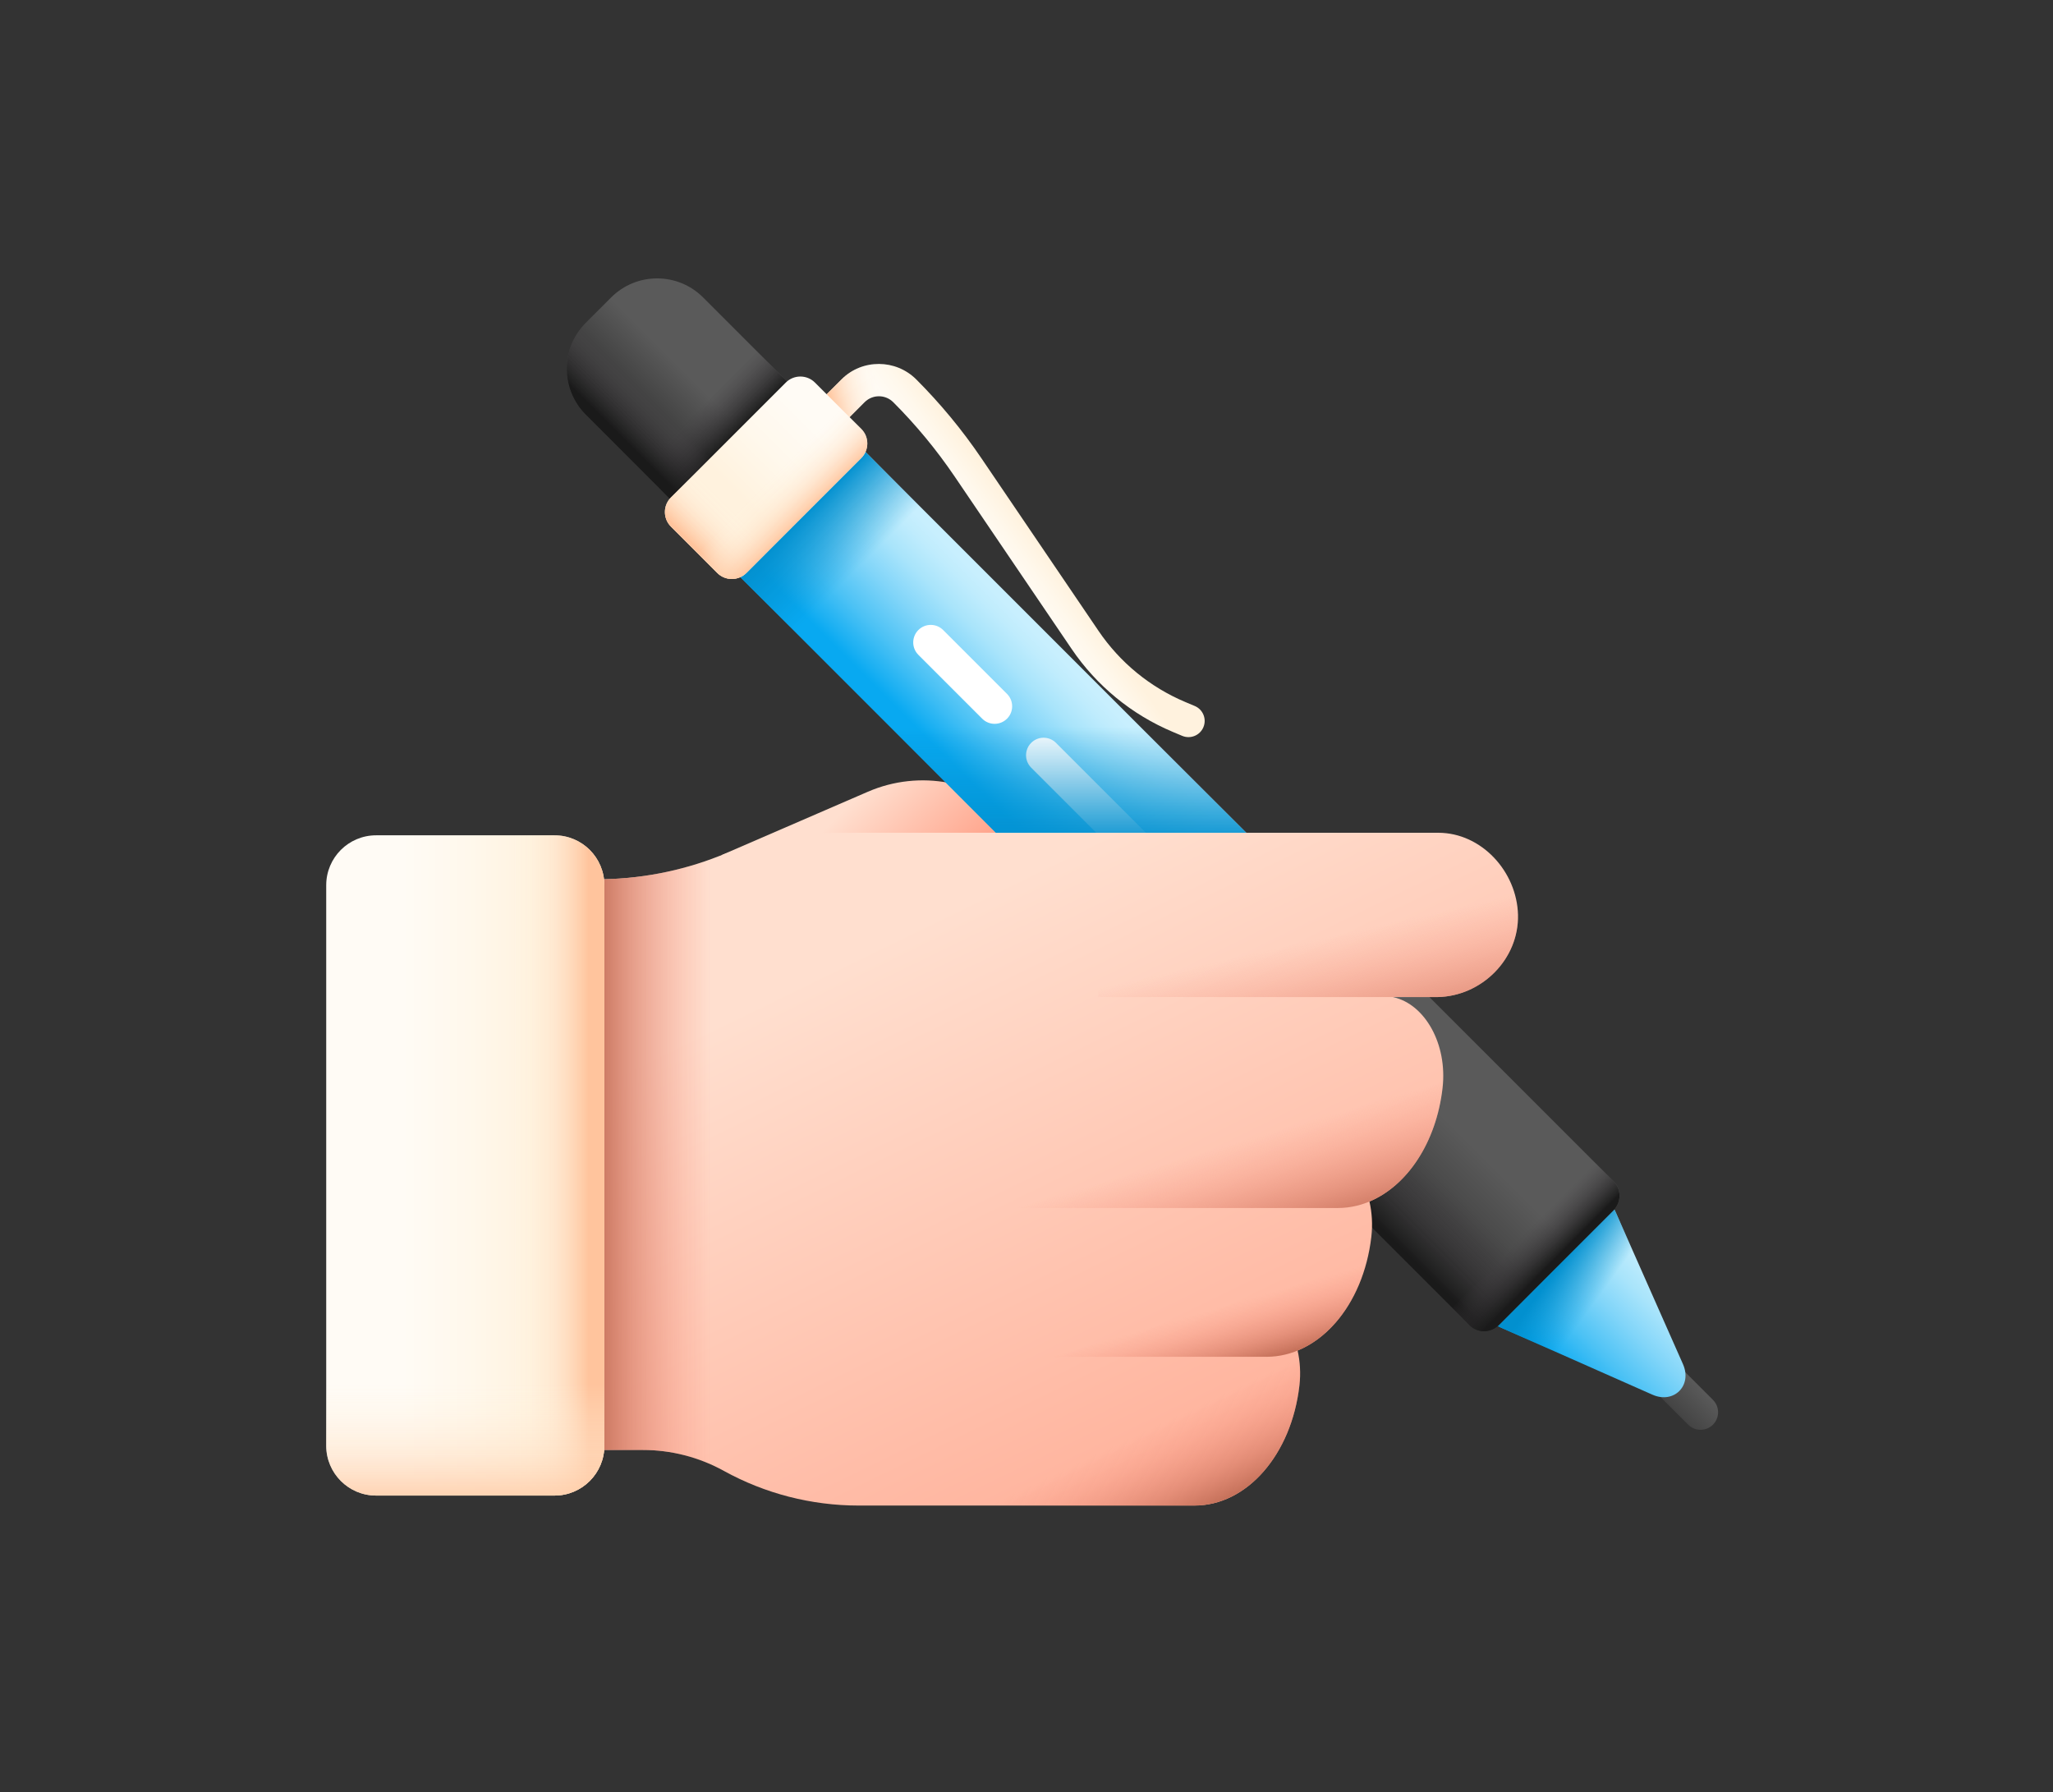 <svg width="236" height="206" viewBox="0 0 236 206" fill="none" xmlns="http://www.w3.org/2000/svg">
<rect x="0" y="0" width="236" height="206" fill="#333333" stroke="none"/>
<path d="M82.886 98.313L99.763 91.007C105.745 88.417 112.701 89.744 117.31 94.353L121.468 98.511L82.886 98.313Z" fill="url(#paint0_linear_290_9191)"/>
<path d="M184.723 148.722L196.91 160.908C197.697 161.695 197.697 162.971 196.91 163.758C196.123 164.546 194.846 164.546 194.059 163.758L181.873 151.572C181.086 150.785 181.086 149.509 181.873 148.721C182.66 147.935 183.936 147.935 184.723 148.722Z" fill="url(#paint1_linear_290_9191)"/>
<path d="M168.489 149.728L80.47 61.71L94.861 47.319L170.294 122.752L183.118 135.577C184.239 136.697 185.143 138.009 185.768 139.422L193.463 156.799C194.556 159.267 192.418 161.404 189.95 160.311L172.573 152.617C171.16 151.992 169.848 151.088 168.728 149.967L168.489 149.728Z" fill="url(#paint2_linear_290_9191)"/>
<path d="M80.47 61.71L94.861 47.319L123.679 76.138L109.288 90.528L80.47 61.71Z" fill="url(#paint3_linear_290_9191)"/>
<path d="M184.138 136.729C184.795 137.562 185.346 138.468 185.768 139.421L193.463 156.799C194.556 159.267 192.418 161.404 189.95 160.311L172.573 152.617C171.619 152.195 170.714 151.643 169.88 150.986L184.138 136.729Z" fill="url(#paint4_linear_290_9191)"/>
<path d="M82.293 58.938L92.09 49.142C93.108 48.123 93.108 46.472 92.09 45.453L80.826 34.19C77.906 31.27 73.172 31.27 70.253 34.19L67.341 37.102C64.421 40.021 64.421 44.755 67.341 47.675L78.604 58.938C79.623 59.957 81.274 59.957 82.293 58.938Z" fill="url(#paint5_linear_290_9191)"/>
<path d="M68.66 48.994L78.605 58.939C79.623 59.957 81.275 59.959 82.295 58.939L92.09 49.144C93.11 48.124 93.108 46.472 92.09 45.454L82.146 35.509L68.66 48.994Z" fill="url(#paint6_linear_290_9191)"/>
<path d="M67.341 37.102L68.39 36.053L86.784 54.448L82.293 58.939C81.274 59.957 79.623 59.957 78.604 58.939L67.341 47.675C64.421 44.756 64.421 40.022 67.341 37.102Z" fill="url(#paint7_linear_290_9191)"/>
<path d="M138.335 83.589C137.936 84.537 136.844 84.981 135.897 84.582L134.819 84.129C130.092 82.138 126.072 78.843 123.192 74.599L109.728 54.755C107.659 51.705 105.289 48.838 102.683 46.232C101.772 45.32 100.293 45.32 99.382 46.232L93.506 52.107L90.873 49.474L96.748 43.599C99.118 41.229 102.972 41.252 105.34 43.623C108.102 46.388 110.616 49.43 112.81 52.664L126.274 72.508C128.748 76.155 132.202 78.987 136.264 80.697L137.342 81.15C138.289 81.55 138.734 82.641 138.335 83.589Z" fill="url(#paint8_linear_290_9191)"/>
<path d="M96.748 43.599L90.873 49.475L93.506 52.108L99.382 46.232C100.293 45.321 101.772 45.321 102.683 46.232C105.289 48.838 107.659 51.705 109.728 54.755L112.362 58.637L115.043 55.956L112.81 52.664C110.615 49.43 108.102 46.389 105.34 43.623C102.972 41.252 99.118 41.23 96.748 43.599Z" fill="url(#paint9_linear_290_9191)"/>
<path d="M85.804 65.854L99.005 52.653C99.932 51.726 99.932 50.223 99.005 49.296L93.684 43.975C92.757 43.049 91.254 43.049 90.327 43.975L77.127 57.176C76.2 58.103 76.2 59.606 77.127 60.533L82.448 65.854C83.374 66.781 84.877 66.781 85.804 65.854Z" fill="url(#paint10_linear_290_9191)"/>
<path d="M77.126 57.176L85.498 48.804L94.176 57.481L85.804 65.853C84.877 66.781 83.374 66.781 82.448 65.853L77.126 60.532C76.199 59.606 76.199 58.103 77.126 57.176Z" fill="url(#paint11_linear_290_9191)"/>
<path d="M85.804 65.854L99.005 52.653C99.932 51.726 99.932 50.223 99.005 49.296L93.684 43.975C92.757 43.049 91.254 43.049 90.327 43.975L77.127 57.176C76.2 58.103 76.2 59.606 77.127 60.533L82.448 65.854C83.374 66.781 84.877 66.781 85.804 65.854Z" fill="url(#paint12_linear_290_9191)"/>
<path d="M172.275 152.324L185.475 139.123C186.402 138.196 186.402 136.693 185.475 135.766L157.423 107.715C156.497 106.788 154.993 106.788 154.067 107.715L140.866 120.916C139.939 121.842 139.939 123.346 140.866 124.272L168.917 152.324C169.845 153.251 171.348 153.251 172.275 152.324Z" fill="url(#paint13_linear_290_9191)"/>
<path d="M140.866 120.915L149.238 112.543L180.647 143.952L172.275 152.324C171.348 153.251 169.845 153.251 168.918 152.324L140.866 124.273C139.939 123.345 139.939 121.842 140.866 120.915Z" fill="url(#paint14_linear_290_9191)"/>
<path d="M157.385 140.792L168.918 152.325C169.845 153.252 171.348 153.252 172.274 152.325L185.475 139.124C186.402 138.197 186.402 136.695 185.475 135.768L173.942 124.235L157.385 140.792Z" fill="url(#paint15_linear_290_9191)"/>
<path d="M121.389 85.387L133.575 97.574C134.363 98.361 134.363 99.637 133.575 100.424C132.788 101.211 131.512 101.211 130.725 100.424L118.539 88.238C117.752 87.451 117.752 86.174 118.539 85.387C119.326 84.6 120.602 84.6 121.389 85.387Z" fill="white"/>
<path d="M133.367 114.606H162.148L120.862 73.32H92.08L133.367 114.606Z" fill="url(#paint16_linear_290_9191)"/>
<path d="M108.42 72.418L115.761 79.759C116.548 80.546 116.548 81.823 115.761 82.61C114.973 83.397 113.697 83.397 112.91 82.61L105.569 75.269C104.782 74.482 104.782 73.206 105.569 72.418C106.357 71.631 107.633 71.631 108.42 72.418Z" fill="white"/>
<path d="M174.498 105.158C174.38 100.2 170.317 95.722 165.331 95.722H96.283C91.613 95.722 87.01 96.684 82.667 98.399C78.219 100.155 73.443 101.074 68.59 101.074H63.647V166.662H73.862C77.13 166.662 80.345 167.488 83.209 169.071C85.578 170.377 88.091 171.372 90.693 172.042C93.292 172.707 95.973 173.055 98.679 173.055H137.317C143.334 173.055 148.456 167.199 149.373 159.263C149.534 157.862 149.448 156.497 149.164 155.237C150.782 154.575 152.266 153.479 153.525 152.037C155.674 149.583 157.182 146.132 157.641 142.165C157.803 140.753 157.714 139.377 157.425 138.108C161.762 136.293 165.105 131.327 165.827 125.065C166.408 120.034 163.82 115.449 160.196 114.626L160.107 114.608H165.259C170.335 114.507 174.62 110.237 174.498 105.158Z" fill="url(#paint17_linear_290_9191)"/>
<path d="M165.26 114.608H126.232V95.721H165.329C170.317 95.721 174.378 100.201 174.497 105.159C174.62 110.236 170.337 114.509 165.26 114.608Z" fill="url(#paint18_linear_290_9191)"/>
<path d="M63.647 100.759V166.662H73.862C77.13 166.662 80.345 167.488 83.209 169.071C85.578 170.377 88.091 171.372 90.693 172.042C93.292 172.707 95.973 173.055 98.679 173.055H100.541V95.722H96.282C91.692 95.722 87.144 96.6 82.886 98.312C76.877 100.728 70.258 101.608 63.65 100.755C63.649 100.757 63.648 100.757 63.647 100.759Z" fill="url(#paint19_linear_290_9191)"/>
<path d="M63.74 171.908H43.235C40.068 171.908 37.5 169.34 37.5 166.173V101.749C37.5 98.582 40.068 96.014 43.235 96.014H63.74C66.907 96.014 69.475 98.582 69.475 101.749V166.173C69.475 169.34 66.907 171.908 63.74 171.908Z" fill="url(#paint20_linear_290_9191)"/>
<path d="M63.74 171.908H43.235C40.068 171.908 37.5 169.34 37.5 166.173V101.749C37.5 98.582 40.068 96.014 43.235 96.014H63.74C66.907 96.014 69.475 98.582 69.475 101.749V166.173C69.475 169.34 66.907 171.908 63.74 171.908Z" fill="url(#paint21_linear_290_9191)"/>
<path d="M69.475 166.172V122.514H37.5V166.172C37.5 169.339 40.068 171.907 43.235 171.907H63.74C66.907 171.907 69.475 169.34 69.475 166.172Z" fill="url(#paint22_linear_290_9191)"/>
<path d="M145.585 155.956H139.191H132.627H114.394V173.053H137.318C143.336 173.053 148.457 167.198 149.373 159.263C149.534 157.862 149.447 156.498 149.163 155.238C148.027 155.703 146.825 155.956 145.585 155.956Z" fill="url(#paint23_linear_290_9191)"/>
<path d="M165.827 125.065C166.408 120.034 163.82 115.449 160.196 114.625L160.105 114.608C160.103 114.607 160.101 114.607 160.098 114.606H114.395V138.855H153.773C159.792 138.855 164.912 132.999 165.827 125.065Z" fill="url(#paint24_linear_290_9191)"/>
<path d="M153.773 138.855H138.941V138.853H114.394V155.956H145.585C148.591 155.956 151.381 154.492 153.525 152.037C155.674 149.583 157.182 146.133 157.641 142.165C157.803 140.753 157.714 139.377 157.425 138.108C156.268 138.592 155.041 138.855 153.773 138.855Z" fill="url(#paint25_linear_290_9191)"/>
<defs>
<linearGradient id="paint0_linear_290_9191" x1="97.028" y1="93.122" x2="106.342" y2="102.691" gradientUnits="userSpaceOnUse">
<stop stop-color="#FFDFCF"/>
<stop offset="1" stop-color="#FFA78F"/>
</linearGradient>
<linearGradient id="paint1_linear_290_9191" x1="190.844" y1="154.777" x2="187.994" y2="157.628" gradientUnits="userSpaceOnUse">
<stop stop-color="#5A5A5A"/>
<stop offset="1" stop-color="#444444"/>
</linearGradient>
<linearGradient id="paint2_linear_290_9191" x1="146.963" y1="100.597" x2="134.618" y2="112.942" gradientUnits="userSpaceOnUse">
<stop stop-color="#C8EFFE"/>
<stop offset="0.104" stop-color="#BFECFD"/>
<stop offset="0.272" stop-color="#A8E4FB"/>
<stop offset="0.482" stop-color="#81D5F9"/>
<stop offset="0.727" stop-color="#4CC2F5"/>
<stop offset="0.997" stop-color="#08A9F1"/>
<stop offset="1" stop-color="#08A9F1"/>
</linearGradient>
<linearGradient id="paint3_linear_290_9191" x1="98.567" y1="65.351" x2="92.306" y2="59.09" gradientUnits="userSpaceOnUse">
<stop stop-color="#0290CF" stop-opacity="0"/>
<stop offset="0.985" stop-color="#0290CF" stop-opacity="0.985"/>
<stop offset="1" stop-color="#0290CF"/>
</linearGradient>
<linearGradient id="paint4_linear_290_9191" x1="183.936" y1="148.885" x2="179.244" y2="145.444" gradientUnits="userSpaceOnUse">
<stop stop-color="#0290CF" stop-opacity="0"/>
<stop offset="0.985" stop-color="#0290CF" stop-opacity="0.985"/>
<stop offset="1" stop-color="#0290CF"/>
</linearGradient>
<linearGradient id="paint5_linear_290_9191" x1="79.405" y1="43.453" x2="75.872" y2="46.987" gradientUnits="userSpaceOnUse">
<stop stop-color="#5A5A5A"/>
<stop offset="1" stop-color="#444444"/>
</linearGradient>
<linearGradient id="paint6_linear_290_9191" x1="80.237" y1="47.02" x2="83.908" y2="50.692" gradientUnits="userSpaceOnUse">
<stop stop-color="#433F43" stop-opacity="0"/>
<stop offset="1" stop-color="#1A1A1A"/>
</linearGradient>
<linearGradient id="paint7_linear_290_9191" x1="76.027" y1="46.832" x2="72.041" y2="50.818" gradientUnits="userSpaceOnUse">
<stop stop-color="#433F43" stop-opacity="0"/>
<stop offset="1" stop-color="#1A1A1A"/>
</linearGradient>
<linearGradient id="paint8_linear_290_9191" x1="115.369" y1="65.285" x2="119.456" y2="62.365" gradientUnits="userSpaceOnUse">
<stop stop-color="#FFFBF5"/>
<stop offset="0.489" stop-color="#FFF8EC"/>
<stop offset="1" stop-color="#FFF2DE"/>
</linearGradient>
<linearGradient id="paint9_linear_290_9191" x1="102.765" y1="51.202" x2="97.093" y2="52.703" gradientUnits="userSpaceOnUse">
<stop stop-color="#FFF2DE" stop-opacity="0"/>
<stop offset="0.222" stop-color="#FFEDD7" stop-opacity="0.222"/>
<stop offset="0.552" stop-color="#FFDFC3" stop-opacity="0.552"/>
<stop offset="0.946" stop-color="#FFC8A2" stop-opacity="0.946"/>
<stop offset="1" stop-color="#FFC49D"/>
</linearGradient>
<linearGradient id="paint10_linear_290_9191" x1="94.042" y1="48.967" x2="85.484" y2="57.525" gradientUnits="userSpaceOnUse">
<stop stop-color="#FFFBF5"/>
<stop offset="0.489" stop-color="#FFF8EC"/>
<stop offset="1" stop-color="#FFF2DE"/>
</linearGradient>
<linearGradient id="paint11_linear_290_9191" x1="84.228" y1="58.781" x2="80.042" y2="62.967" gradientUnits="userSpaceOnUse">
<stop stop-color="#FFF2DE" stop-opacity="0"/>
<stop offset="0.222" stop-color="#FFEDD7" stop-opacity="0.222"/>
<stop offset="0.552" stop-color="#FFDFC3" stop-opacity="0.552"/>
<stop offset="0.946" stop-color="#FFC8A2" stop-opacity="0.946"/>
<stop offset="1" stop-color="#FFC49D"/>
</linearGradient>
<linearGradient id="paint12_linear_290_9191" x1="88.481" y1="55.239" x2="92.628" y2="59.386" gradientUnits="userSpaceOnUse">
<stop stop-color="#FFF2DE" stop-opacity="0"/>
<stop offset="0.222" stop-color="#FFEDD7" stop-opacity="0.222"/>
<stop offset="0.552" stop-color="#FFDFC3" stop-opacity="0.552"/>
<stop offset="0.946" stop-color="#FFC8A2" stop-opacity="0.946"/>
<stop offset="1" stop-color="#FFC49D"/>
</linearGradient>
<linearGradient id="paint13_linear_290_9191" x1="165.372" y1="127.816" x2="159.762" y2="133.426" gradientUnits="userSpaceOnUse">
<stop stop-color="#5A5A5A"/>
<stop offset="1" stop-color="#444444"/>
</linearGradient>
<linearGradient id="paint14_linear_290_9191" x1="161.681" y1="131.506" x2="155.425" y2="137.763" gradientUnits="userSpaceOnUse">
<stop stop-color="#433F43" stop-opacity="0"/>
<stop offset="1" stop-color="#1A1A1A"/>
</linearGradient>
<linearGradient id="paint15_linear_290_9191" x1="175.141" y1="141.925" x2="178.361" y2="145.145" gradientUnits="userSpaceOnUse">
<stop stop-color="#433F43" stop-opacity="0"/>
<stop offset="1" stop-color="#1A1A1A"/>
</linearGradient>
<linearGradient id="paint16_linear_290_9191" x1="127.114" y1="83.527" x2="127.114" y2="97.391" gradientUnits="userSpaceOnUse">
<stop stop-color="#0290CF" stop-opacity="0"/>
<stop offset="0.985" stop-color="#0290CF" stop-opacity="0.985"/>
<stop offset="1" stop-color="#0290CF"/>
</linearGradient>
<linearGradient id="paint17_linear_290_9191" x1="105.199" y1="106.423" x2="143.22" y2="184.507" gradientUnits="userSpaceOnUse">
<stop stop-color="#FFDFCF"/>
<stop offset="1" stop-color="#FFA78F"/>
</linearGradient>
<linearGradient id="paint18_linear_290_9191" x1="150.092" y1="108.256" x2="153.431" y2="123.046" gradientUnits="userSpaceOnUse">
<stop stop-color="#F89580" stop-opacity="0"/>
<stop offset="0.27" stop-color="#F08F7A" stop-opacity="0.271"/>
<stop offset="0.695" stop-color="#D97F69" stop-opacity="0.696"/>
<stop offset="0.997" stop-color="#C5715A"/>
</linearGradient>
<linearGradient id="paint19_linear_290_9191" x1="81.645" y1="134.388" x2="68.492" y2="134.388" gradientUnits="userSpaceOnUse">
<stop stop-color="#F89580" stop-opacity="0"/>
<stop offset="0.27" stop-color="#F08F7A" stop-opacity="0.271"/>
<stop offset="0.695" stop-color="#D97F69" stop-opacity="0.696"/>
<stop offset="0.997" stop-color="#C5715A"/>
</linearGradient>
<linearGradient id="paint20_linear_290_9191" x1="46.263" y1="133.961" x2="61.862" y2="133.961" gradientUnits="userSpaceOnUse">
<stop stop-color="#FFFBF5"/>
<stop offset="0.489" stop-color="#FFF8EC"/>
<stop offset="1" stop-color="#FFF2DE"/>
</linearGradient>
<linearGradient id="paint21_linear_290_9191" x1="59.022" y1="133.961" x2="67.63" y2="133.961" gradientUnits="userSpaceOnUse">
<stop stop-color="#FFF2DE" stop-opacity="0"/>
<stop offset="0.222" stop-color="#FFEDD7" stop-opacity="0.222"/>
<stop offset="0.552" stop-color="#FFDFC3" stop-opacity="0.552"/>
<stop offset="0.946" stop-color="#FFC8A2" stop-opacity="0.946"/>
<stop offset="1" stop-color="#FFC49D"/>
</linearGradient>
<linearGradient id="paint22_linear_290_9191" x1="53.487" y1="159.116" x2="53.487" y2="173.995" gradientUnits="userSpaceOnUse">
<stop stop-color="#FFF2DE" stop-opacity="0"/>
<stop offset="0.222" stop-color="#FFEDD7" stop-opacity="0.222"/>
<stop offset="0.552" stop-color="#FFDFC3" stop-opacity="0.552"/>
<stop offset="0.946" stop-color="#FFC8A2" stop-opacity="0.946"/>
<stop offset="1" stop-color="#FFC49D"/>
</linearGradient>
<linearGradient id="paint23_linear_290_9191" x1="131.878" y1="164.355" x2="136.642" y2="174.392" gradientUnits="userSpaceOnUse">
<stop stop-color="#F89580" stop-opacity="0"/>
<stop offset="0.27" stop-color="#F08F7A" stop-opacity="0.271"/>
<stop offset="0.695" stop-color="#D97F69" stop-opacity="0.696"/>
<stop offset="0.997" stop-color="#C5715A"/>
</linearGradient>
<linearGradient id="paint24_linear_290_9191" x1="140.564" y1="131.781" x2="144.136" y2="143.86" gradientUnits="userSpaceOnUse">
<stop stop-color="#F89580" stop-opacity="0"/>
<stop offset="0.27" stop-color="#F08F7A" stop-opacity="0.271"/>
<stop offset="0.695" stop-color="#D97F69" stop-opacity="0.696"/>
<stop offset="0.997" stop-color="#C5715A"/>
</linearGradient>
<linearGradient id="paint25_linear_290_9191" x1="137.113" y1="151.142" x2="139.154" y2="158.117" gradientUnits="userSpaceOnUse">
<stop stop-color="#F89580" stop-opacity="0"/>
<stop offset="0.27" stop-color="#F08F7A" stop-opacity="0.271"/>
<stop offset="0.695" stop-color="#D97F69" stop-opacity="0.696"/>
<stop offset="0.997" stop-color="#C5715A"/>
</linearGradient>
</defs>
</svg>
